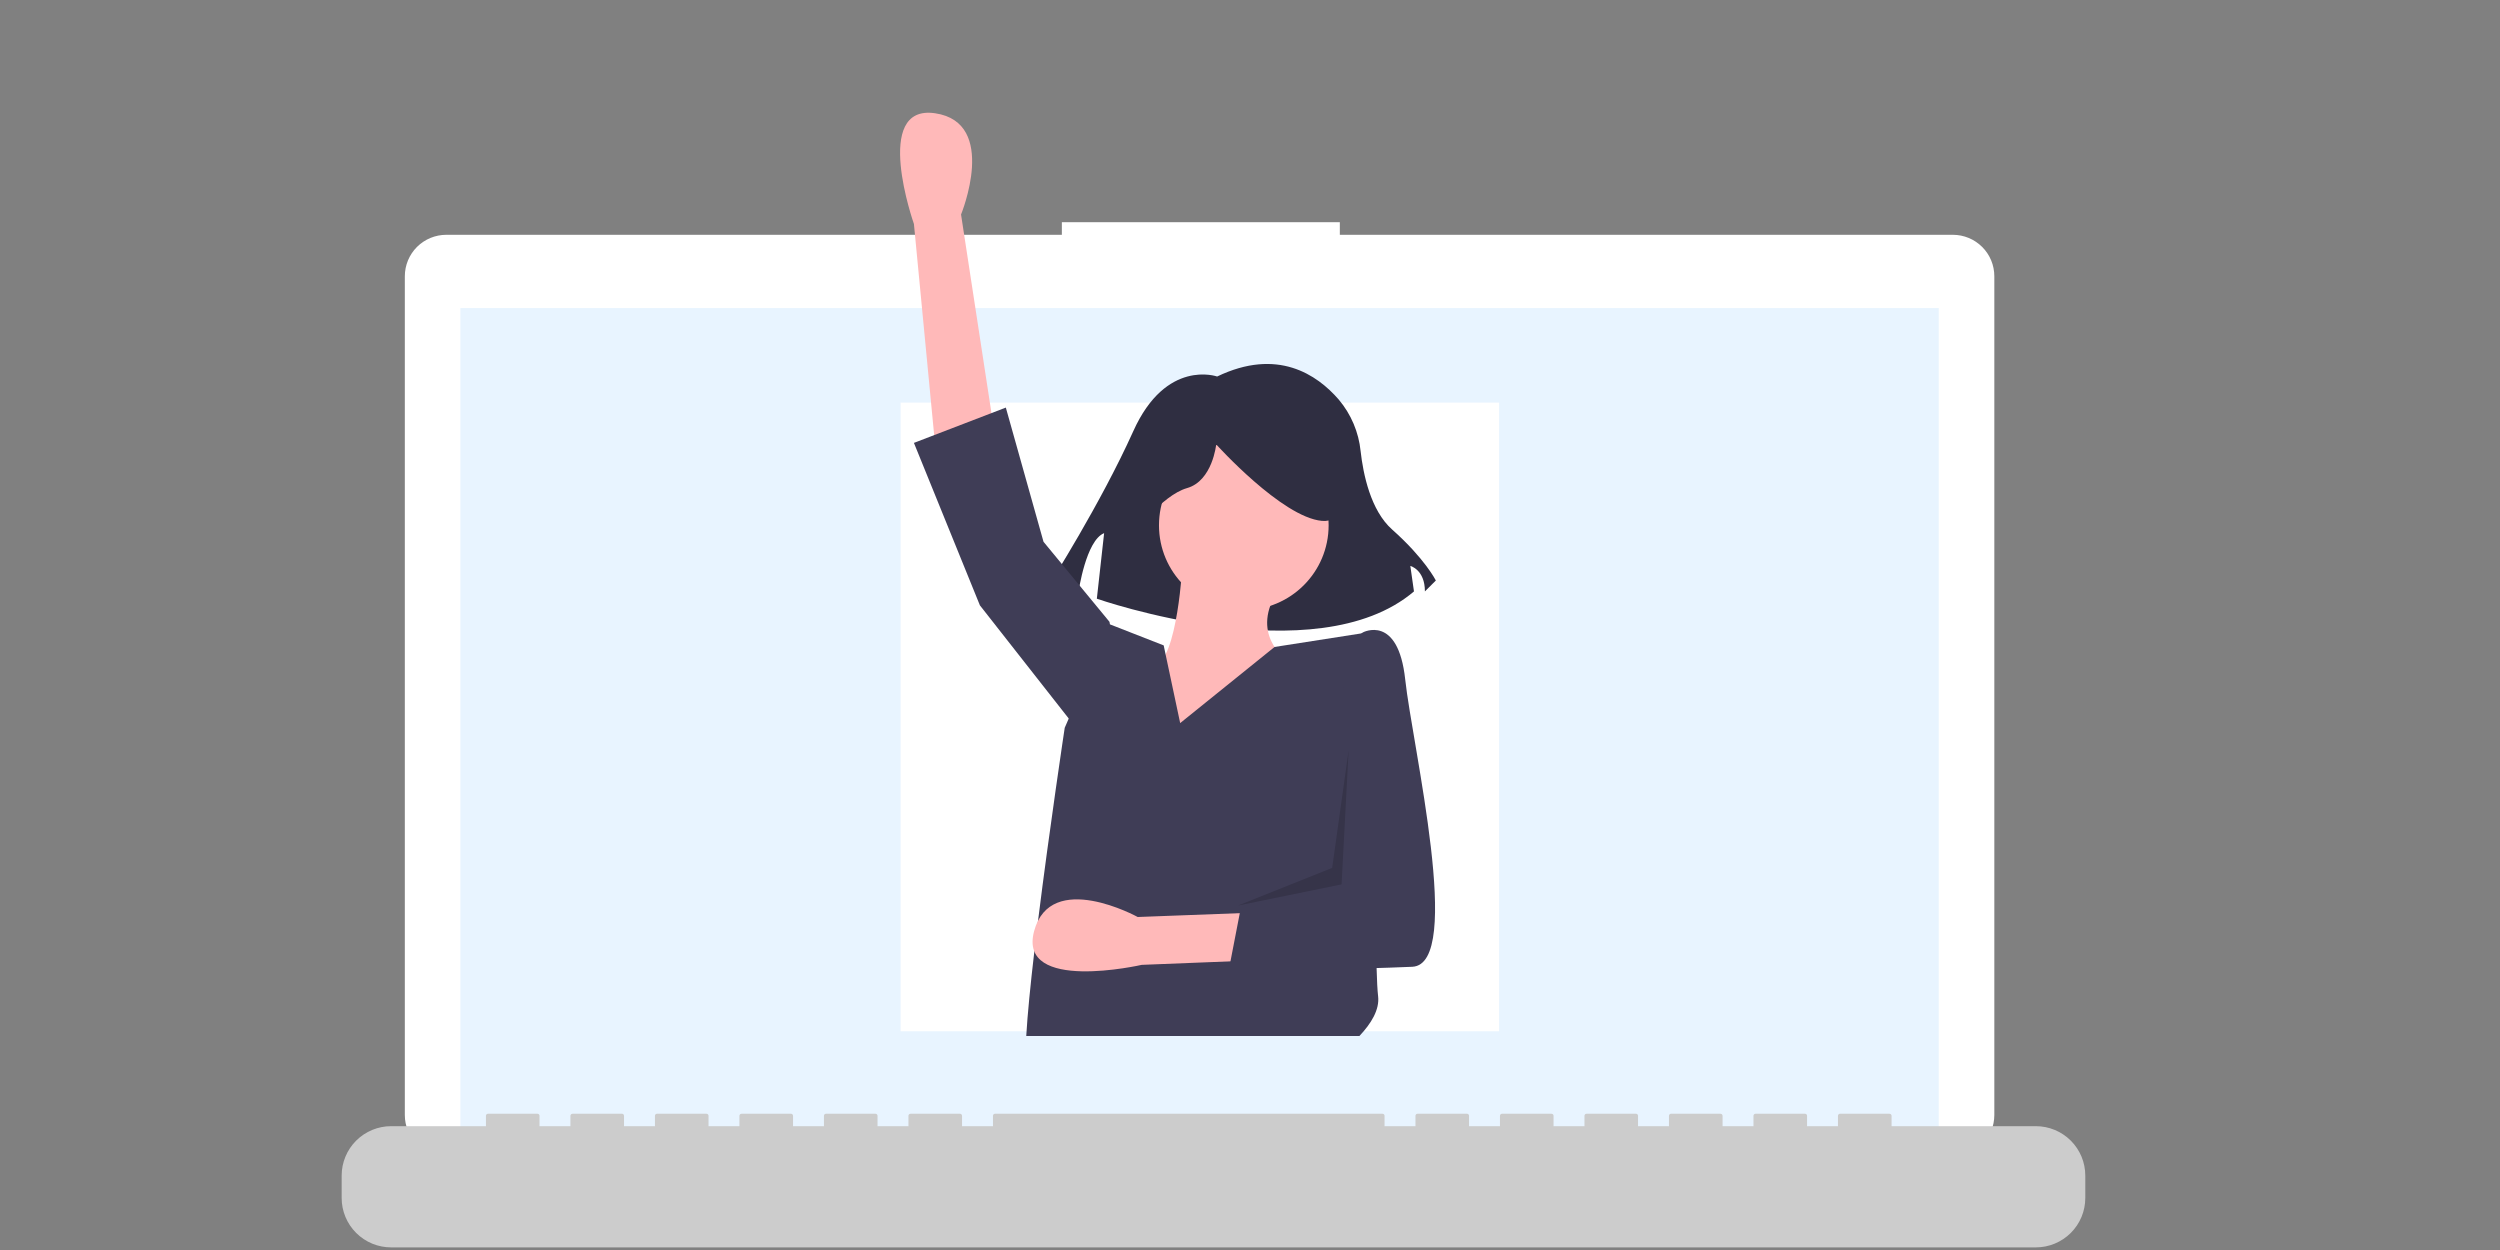 <svg width="160" height="80" viewBox="0 0 160 80" fill="none" xmlns="http://www.w3.org/2000/svg">
<rect x="0" y="0" width="160" height="80" fill="#808080" stroke="none"/>
<g clip-path="url(#clip0_157_174)">
<path d="M124.983 15.027H85.749V14.219H67.959V15.027H28.563C28.215 15.027 27.869 15.096 27.547 15.229C27.226 15.362 26.933 15.558 26.686 15.804C26.44 16.05 26.245 16.343 26.111 16.664C25.978 16.986 25.909 17.331 25.909 17.679V71.363C25.909 72.066 26.189 72.741 26.686 73.238C27.184 73.735 27.859 74.015 28.563 74.015H124.983C125.687 74.015 126.362 73.735 126.859 73.238C127.357 72.741 127.637 72.066 127.637 71.363V17.679C127.637 17.331 127.568 16.986 127.435 16.664C127.301 16.343 127.106 16.05 126.859 15.804C126.613 15.558 126.32 15.362 125.998 15.229C125.676 15.096 125.331 15.027 124.983 15.027Z" fill="white"/>
<path opacity="0.1" d="M124.079 19.714H29.467V73.045H124.079V19.714Z" fill="#1890FF"/>
<path d="M76.692 18.259C77.228 18.259 77.662 17.825 77.662 17.29C77.662 16.754 77.228 16.32 76.692 16.32C76.156 16.32 75.722 16.754 75.722 17.29C75.722 17.825 76.156 18.259 76.692 18.259Z" fill="white"/>
<path d="M130.293 72.075H121.06V71.411C121.06 71.393 121.056 71.376 121.05 71.36C121.043 71.344 121.033 71.33 121.021 71.317C121.009 71.305 120.994 71.296 120.978 71.289C120.962 71.282 120.945 71.279 120.928 71.279H117.762C117.745 71.279 117.728 71.282 117.712 71.289C117.696 71.296 117.681 71.305 117.669 71.317C117.657 71.33 117.647 71.344 117.64 71.36C117.634 71.376 117.63 71.393 117.63 71.411V72.075H115.652V71.411C115.652 71.393 115.648 71.376 115.642 71.36C115.635 71.344 115.625 71.33 115.613 71.317C115.601 71.305 115.586 71.296 115.57 71.289C115.554 71.282 115.537 71.279 115.52 71.279H112.354C112.337 71.279 112.32 71.282 112.304 71.289C112.288 71.296 112.273 71.305 112.261 71.317C112.249 71.33 112.239 71.344 112.232 71.36C112.226 71.376 112.222 71.393 112.222 71.411V72.075H110.244V71.411C110.244 71.393 110.24 71.376 110.233 71.36C110.227 71.344 110.217 71.33 110.205 71.317C110.193 71.305 110.178 71.296 110.162 71.289C110.146 71.282 110.129 71.279 110.112 71.279H106.946C106.929 71.279 106.911 71.282 106.895 71.289C106.879 71.296 106.865 71.305 106.853 71.317C106.84 71.33 106.831 71.344 106.824 71.36C106.817 71.376 106.814 71.393 106.814 71.411V72.075H104.835V71.411C104.835 71.393 104.832 71.376 104.825 71.36C104.819 71.344 104.809 71.33 104.797 71.317C104.784 71.305 104.77 71.296 104.754 71.289C104.738 71.282 104.721 71.279 104.703 71.279H101.538C101.52 71.279 101.503 71.282 101.487 71.289C101.471 71.296 101.457 71.305 101.444 71.317C101.432 71.33 101.422 71.344 101.416 71.36C101.409 71.376 101.406 71.393 101.406 71.411V72.075H99.427V71.411C99.427 71.393 99.424 71.376 99.417 71.36C99.41 71.344 99.401 71.33 99.389 71.317C99.376 71.305 99.362 71.296 99.346 71.289C99.33 71.282 99.313 71.279 99.295 71.279H96.129C96.112 71.279 96.095 71.282 96.079 71.289C96.063 71.296 96.049 71.305 96.036 71.317C96.024 71.33 96.014 71.344 96.008 71.36C96.001 71.376 95.998 71.393 95.998 71.411V72.075H94.019V71.411C94.019 71.393 94.016 71.376 94.009 71.36C94.002 71.344 93.993 71.33 93.98 71.317C93.968 71.305 93.954 71.296 93.938 71.289C93.922 71.282 93.904 71.279 93.887 71.279H90.721C90.704 71.279 90.687 71.282 90.671 71.289C90.655 71.296 90.64 71.305 90.628 71.317C90.616 71.33 90.606 71.344 90.6 71.36C90.593 71.376 90.59 71.393 90.59 71.411V72.075H88.611V71.411C88.611 71.393 88.608 71.376 88.601 71.36C88.594 71.344 88.585 71.33 88.572 71.317C88.56 71.305 88.545 71.296 88.529 71.289C88.513 71.282 88.496 71.279 88.479 71.279H63.681C63.663 71.279 63.646 71.282 63.63 71.289C63.614 71.296 63.599 71.305 63.587 71.317C63.575 71.33 63.565 71.344 63.559 71.36C63.552 71.376 63.549 71.393 63.549 71.411V72.075H61.57V71.411C61.57 71.393 61.567 71.376 61.56 71.36C61.553 71.344 61.544 71.33 61.531 71.317C61.519 71.305 61.505 71.296 61.489 71.289C61.473 71.282 61.456 71.279 61.438 71.279H58.272C58.255 71.279 58.238 71.282 58.222 71.289C58.206 71.296 58.191 71.305 58.179 71.317C58.167 71.33 58.157 71.344 58.151 71.36C58.144 71.376 58.141 71.393 58.141 71.411V72.075H56.162V71.411C56.162 71.393 56.158 71.376 56.152 71.36C56.145 71.344 56.136 71.33 56.123 71.317C56.111 71.305 56.096 71.296 56.081 71.289C56.065 71.282 56.047 71.279 56.03 71.279H52.864C52.847 71.279 52.83 71.282 52.814 71.289C52.798 71.296 52.783 71.305 52.771 71.317C52.759 71.33 52.749 71.344 52.742 71.36C52.736 71.376 52.732 71.393 52.732 71.411V72.075H50.754V71.411C50.754 71.393 50.75 71.376 50.744 71.36C50.737 71.344 50.727 71.33 50.715 71.317C50.703 71.305 50.688 71.296 50.672 71.289C50.656 71.282 50.639 71.279 50.622 71.279H47.456C47.439 71.279 47.422 71.282 47.406 71.289C47.39 71.296 47.375 71.305 47.363 71.317C47.35 71.33 47.341 71.344 47.334 71.36C47.328 71.376 47.324 71.393 47.324 71.411V72.075H45.346V71.411C45.346 71.393 45.342 71.376 45.336 71.36C45.329 71.344 45.319 71.33 45.307 71.317C45.295 71.305 45.28 71.296 45.264 71.289C45.248 71.282 45.231 71.279 45.214 71.279H42.048C42.031 71.279 42.013 71.282 41.997 71.289C41.981 71.296 41.967 71.305 41.955 71.317C41.942 71.33 41.933 71.344 41.926 71.36C41.919 71.376 41.916 71.393 41.916 71.411V72.075H39.937V71.411C39.937 71.393 39.934 71.376 39.927 71.36C39.921 71.344 39.911 71.33 39.899 71.317C39.886 71.305 39.872 71.296 39.856 71.289C39.84 71.282 39.823 71.279 39.806 71.279H36.64C36.622 71.279 36.605 71.282 36.589 71.289C36.573 71.296 36.559 71.305 36.547 71.317C36.534 71.33 36.525 71.344 36.518 71.36C36.511 71.376 36.508 71.393 36.508 71.411V72.075H34.529V71.411C34.529 71.393 34.526 71.376 34.519 71.36C34.513 71.344 34.503 71.33 34.491 71.317C34.478 71.305 34.464 71.296 34.448 71.289C34.432 71.282 34.415 71.279 34.397 71.279H31.232C31.214 71.279 31.197 71.282 31.181 71.289C31.165 71.296 31.151 71.305 31.138 71.317C31.126 71.33 31.116 71.344 31.11 71.36C31.103 71.376 31.1 71.393 31.1 71.411V72.075H25.032C24.192 72.075 23.387 72.409 22.793 73.002C22.2 73.595 21.866 74.4 21.866 75.239V76.669C21.866 77.508 22.2 78.313 22.793 78.906C23.387 79.499 24.192 79.833 25.032 79.833H130.293C131.133 79.833 131.938 79.499 132.532 78.906C133.126 78.313 133.459 77.508 133.459 76.669V75.239C133.459 74.4 133.126 73.595 132.532 73.002C131.938 72.409 131.133 72.075 130.293 72.075V72.075Z" fill="#CCCCCC"/>
<path d="M95.941 25.767H57.638V66.001H95.941V25.767Z" fill="white"/>
<path d="M77.897 24.097C77.897 24.097 74.63 22.931 72.531 27.594C70.431 32.256 67.165 37.385 67.165 37.385L69.031 37.851C69.031 37.851 69.498 34.587 70.664 34.121L70.198 38.317C70.198 38.317 84.195 43.213 90.494 37.851L90.261 36.219C90.261 36.219 91.194 36.453 91.194 37.851L91.894 37.152C91.894 37.152 91.194 35.753 89.095 33.888C87.716 32.664 87.243 30.335 87.08 28.879C86.958 27.663 86.471 26.513 85.684 25.578C84.288 23.963 81.746 22.245 77.897 24.097Z" fill="#2F2E41"/>
<path d="M59.849 28.496L58.491 14.331C58.491 14.331 55.777 6.646 59.849 7.249C63.92 7.852 61.507 13.728 61.507 13.728L63.769 28.496H59.849Z" fill="#FFB9B9"/>
<path d="M79.604 39.044C82.602 39.044 85.032 36.615 85.032 33.619C85.032 30.623 82.602 28.195 79.604 28.195C76.605 28.195 74.175 30.623 74.175 33.619C74.175 36.615 76.605 39.044 79.604 39.044Z" fill="#FFB9B9"/>
<path d="M75.683 36.031C75.683 36.031 75.381 42.209 73.873 42.661C72.365 43.113 68.142 48.086 70.103 49.593C72.063 51.099 83.373 50.045 83.373 50.045L82.318 42.209C82.318 42.209 79.905 40.551 81.865 37.688L75.683 36.031Z" fill="#FFB9B9"/>
<path d="M87.003 66.303H65.68C65.757 64.939 65.95 63.013 66.197 60.896C66.272 60.254 66.352 59.593 66.435 58.925C67.167 53.041 68.142 46.579 68.142 46.579L68.399 45.987L71.007 39.949L71.035 39.959L74.476 41.305L74.598 41.884L75.531 46.278L81.571 41.406L87.143 40.535L87.52 40.476L88.199 46.88C88.199 46.88 88.169 48.312 88.137 50.351C88.101 52.694 88.062 55.84 88.065 58.536C88.066 59.825 88.077 61.011 88.102 61.957C88.123 62.754 88.155 63.383 88.199 63.758C88.3 64.612 87.763 65.5 87.003 66.303Z" fill="#3F3D56"/>
<path d="M71.159 40.702L71.008 39.798L66.785 34.674L64.373 26.085L58.491 28.345L62.714 38.743L68.746 46.428L71.159 40.702Z" fill="#3F3D56"/>
<path d="M72.472 34.268C72.472 34.268 74.338 31.704 75.971 31.238C77.604 30.771 77.837 28.44 77.837 28.44C77.837 28.44 82.037 33.103 84.603 33.336C87.169 33.569 84.836 27.741 84.836 27.741L80.17 26.575L75.738 27.041L72.238 29.373L72.472 34.268Z" fill="#2F2E41"/>
<path d="M87.496 61.179L73.069 61.751C73.069 61.751 65.118 63.57 66.182 59.596C67.245 55.623 72.813 58.688 72.813 58.688L87.753 58.126L87.496 61.179Z" fill="#FFB9B9"/>
<path d="M85.862 41.531L87.219 40.476C87.219 40.476 89.481 39.27 89.934 43.49C90.386 47.709 93.704 61.723 90.386 61.874C87.068 62.024 78.624 62.175 78.624 62.175L79.528 57.504L86.465 57.052L85.862 41.531Z" fill="#3F3D56"/>
<path opacity="0.15" d="M86.314 48.01L85.862 56.6L79.227 57.956L85.259 55.545L86.314 48.01Z" fill="black"/>
</g>
<defs>
<clipPath id="clip0_157_174">
<rect width="160" height="80" fill="white" transform="translate(0 -0)"/>
</clipPath>
</defs>
</svg>
